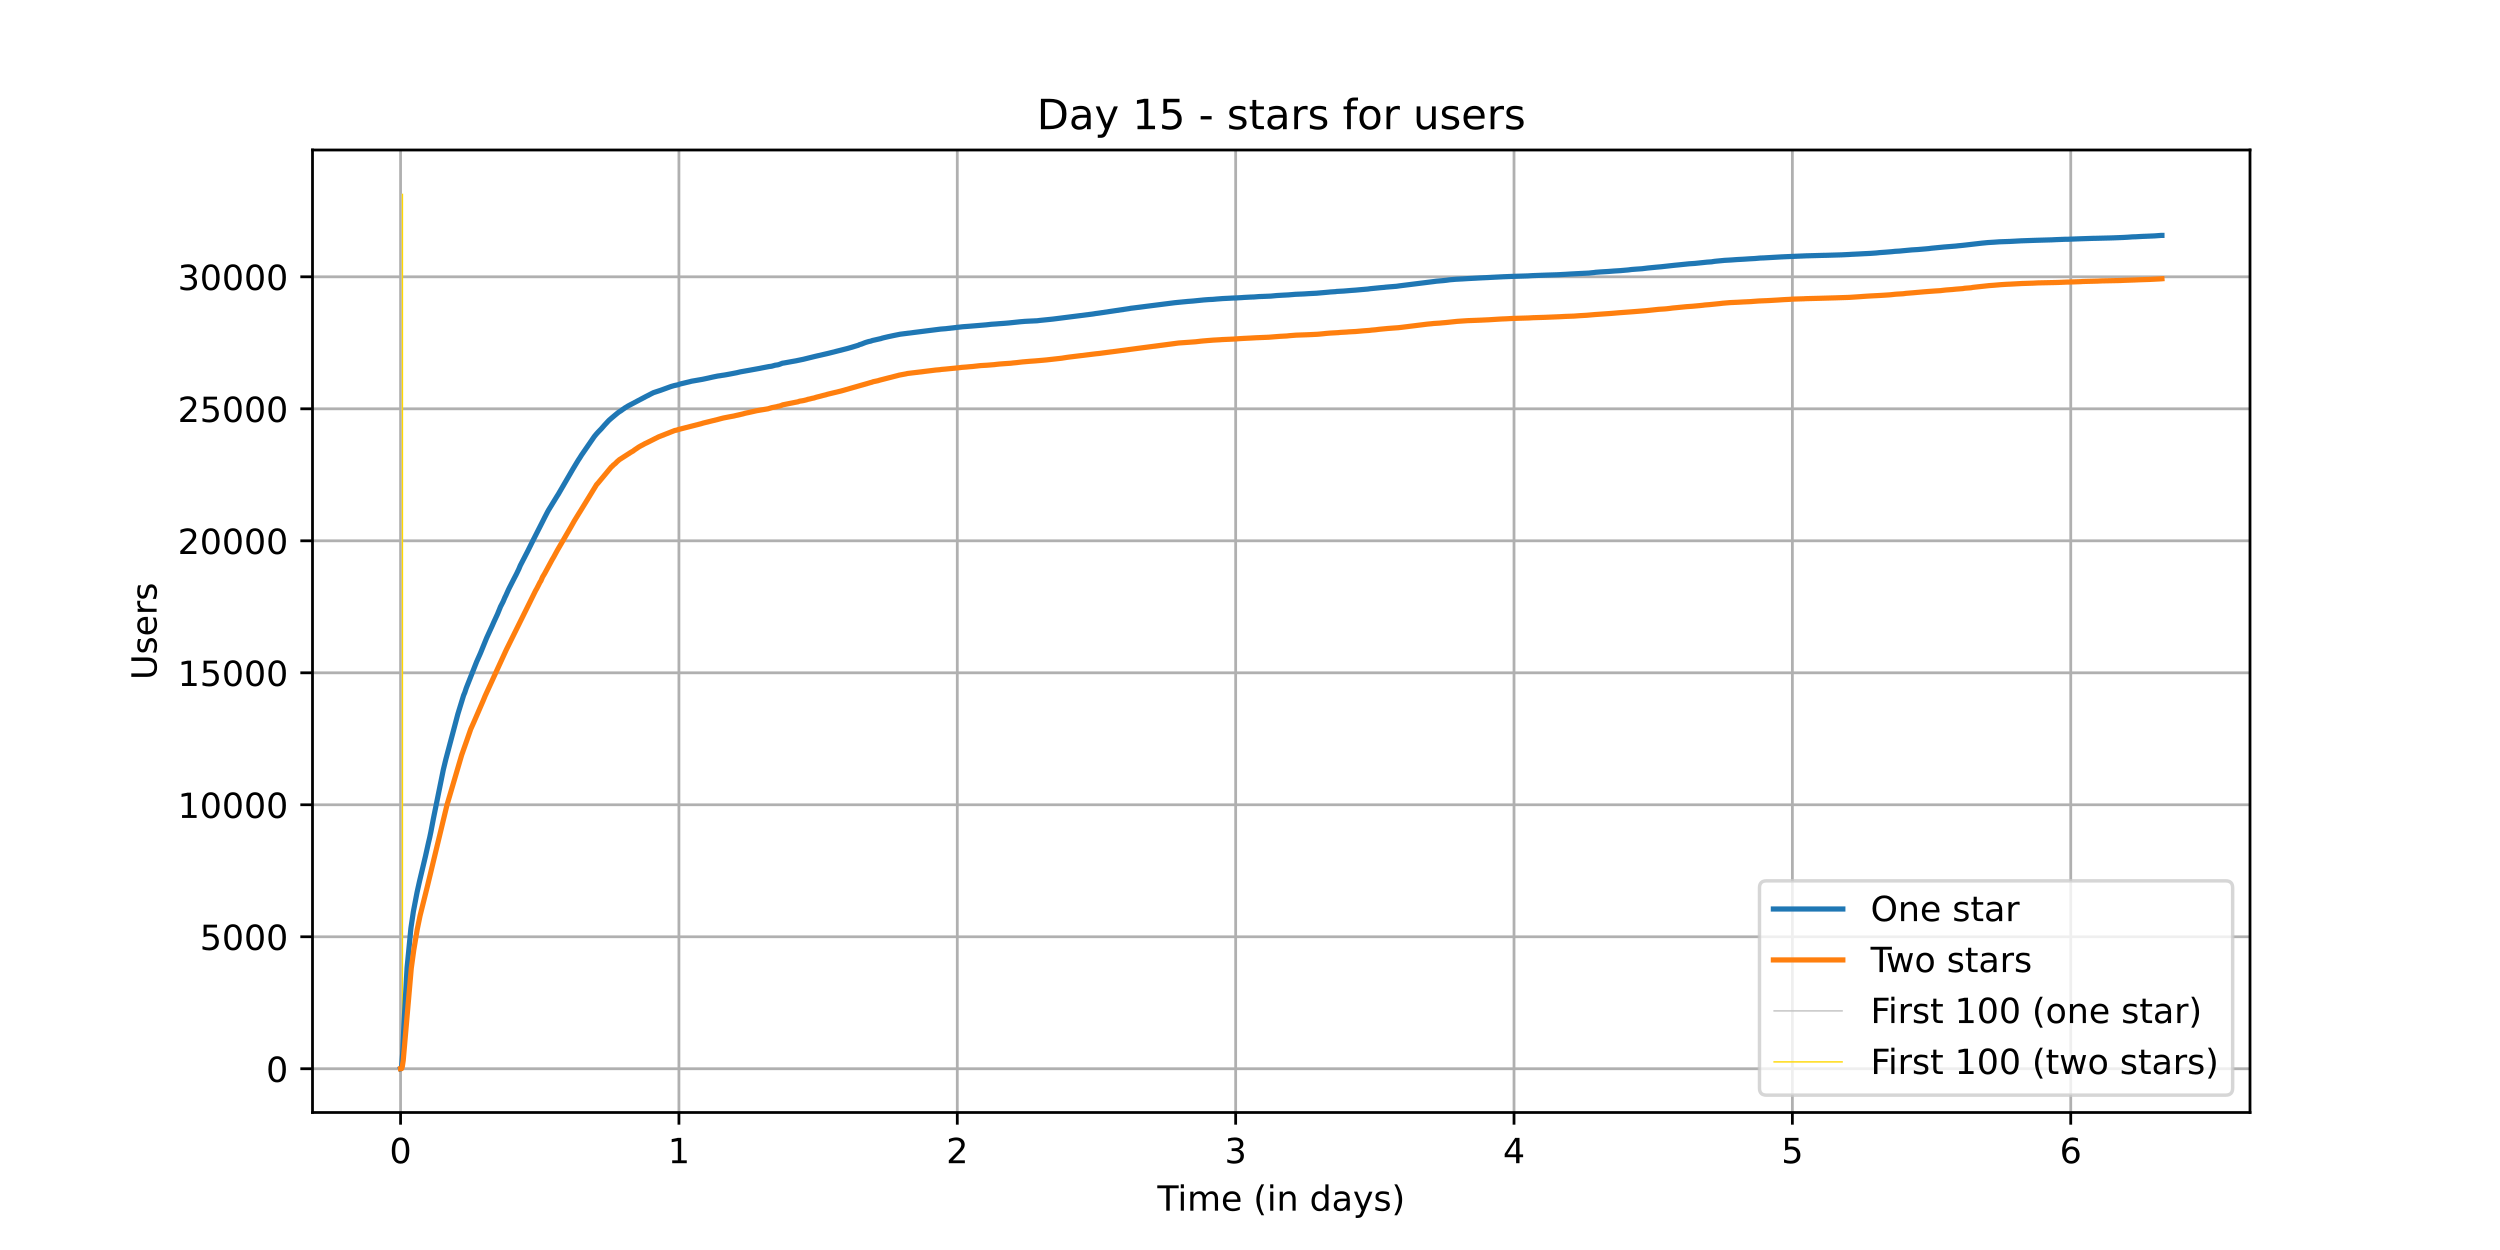 <?xml version="1.0" encoding="utf-8" standalone="no"?>
<!DOCTYPE svg PUBLIC "-//W3C//DTD SVG 1.1//EN"
  "http://www.w3.org/Graphics/SVG/1.1/DTD/svg11.dtd">
<!-- Created with matplotlib (https://matplotlib.org/) -->
<svg height="360pt" version="1.1" viewBox="0 0 720 360" width="720pt" xmlns="http://www.w3.org/2000/svg" xmlns:xlink="http://www.w3.org/1999/xlink">
 <defs>
  <style type="text/css">*{stroke-linecap:butt;stroke-linejoin:round;}</style>
 </defs>
 <g id="figure_1">
  <g id="patch_1">
   <path d="M 0 360 
L 720 360 
L 720 0 
L 0 0 
z
" style="fill:#ffffff;"/>
  </g>
  <g id="axes_1">
   <g id="patch_2">
    <path d="M 90 320.4 
L 648 320.4 
L 648 43.2 
L 90 43.2 
z
" style="fill:#ffffff;"/>
   </g>
   <g id="matplotlib.axis_1">
    <g id="xtick_1">
     <g id="line2d_1">
      <path clip-path="url(#p2a4e0202ad)" d="M 115.364 320.4 
L 115.364 43.2 
" style="fill:none;stroke:#b0b0b0;stroke-linecap:square;stroke-width:0.8;"/>
     </g>
     <g id="line2d_2">
      <defs>
       <path d="M 0 0 
L 0 3.5 
" id="m956e058126" style="stroke:#000000;stroke-width:0.8;"/>
      </defs>
      <g>
       <use style="stroke:#000000;stroke-width:0.8;" x="115.364" xlink:href="#m956e058126" y="320.4"/>
      </g>
     </g>
     <g id="text_1">
      <!-- 0 -->
      <g transform="translate(112.182 334.998)scale(0.1 -0.1)">
       <defs>
        <path d="M 31.781 66.406 
Q 24.172 66.406 20.328 58.906 
Q 16.5 51.422 16.5 36.375 
Q 16.5 21.391 20.328 13.891 
Q 24.172 6.391 31.781 6.391 
Q 39.453 6.391 43.281 13.891 
Q 47.125 21.391 47.125 36.375 
Q 47.125 51.422 43.281 58.906 
Q 39.453 66.406 31.781 66.406 
z
M 31.781 74.219 
Q 44.047 74.219 50.516 64.516 
Q 56.984 54.828 56.984 36.375 
Q 56.984 17.969 50.516 8.266 
Q 44.047 -1.422 31.781 -1.422 
Q 19.531 -1.422 13.062 8.266 
Q 6.594 17.969 6.594 36.375 
Q 6.594 54.828 13.062 64.516 
Q 19.531 74.219 31.781 74.219 
z
" id="DejaVuSans-48"/>
       </defs>
       <use xlink:href="#DejaVuSans-48"/>
      </g>
     </g>
    </g>
    <g id="xtick_2">
     <g id="line2d_3">
      <path clip-path="url(#p2a4e0202ad)" d="M 195.532 320.4 
L 195.532 43.2 
" style="fill:none;stroke:#b0b0b0;stroke-linecap:square;stroke-width:0.8;"/>
     </g>
     <g id="line2d_4">
      <g>
       <use style="stroke:#000000;stroke-width:0.8;" x="195.532" xlink:href="#m956e058126" y="320.4"/>
      </g>
     </g>
     <g id="text_2">
      <!-- 1 -->
      <g transform="translate(192.351 334.998)scale(0.1 -0.1)">
       <defs>
        <path d="M 12.406 8.297 
L 28.516 8.297 
L 28.516 63.922 
L 10.984 60.406 
L 10.984 69.391 
L 28.422 72.906 
L 38.281 72.906 
L 38.281 8.297 
L 54.391 8.297 
L 54.391 0 
L 12.406 0 
z
" id="DejaVuSans-49"/>
       </defs>
       <use xlink:href="#DejaVuSans-49"/>
      </g>
     </g>
    </g>
    <g id="xtick_3">
     <g id="line2d_5">
      <path clip-path="url(#p2a4e0202ad)" d="M 275.7 320.4 
L 275.7 43.2 
" style="fill:none;stroke:#b0b0b0;stroke-linecap:square;stroke-width:0.8;"/>
     </g>
     <g id="line2d_6">
      <g>
       <use style="stroke:#000000;stroke-width:0.8;" x="275.7" xlink:href="#m956e058126" y="320.4"/>
      </g>
     </g>
     <g id="text_3">
      <!-- 2 -->
      <g transform="translate(272.519 334.998)scale(0.1 -0.1)">
       <defs>
        <path d="M 19.188 8.297 
L 53.609 8.297 
L 53.609 0 
L 7.328 0 
L 7.328 8.297 
Q 12.938 14.109 22.625 23.891 
Q 32.328 33.688 34.812 36.531 
Q 39.547 41.844 41.422 45.531 
Q 43.312 49.219 43.312 52.781 
Q 43.312 58.594 39.234 62.25 
Q 35.156 65.922 28.609 65.922 
Q 23.969 65.922 18.812 64.312 
Q 13.672 62.703 7.812 59.422 
L 7.812 69.391 
Q 13.766 71.781 18.938 73 
Q 24.125 74.219 28.422 74.219 
Q 39.75 74.219 46.484 68.547 
Q 53.219 62.891 53.219 53.422 
Q 53.219 48.922 51.531 44.891 
Q 49.859 40.875 45.406 35.406 
Q 44.188 33.984 37.641 27.219 
Q 31.109 20.453 19.188 8.297 
z
" id="DejaVuSans-50"/>
       </defs>
       <use xlink:href="#DejaVuSans-50"/>
      </g>
     </g>
    </g>
    <g id="xtick_4">
     <g id="line2d_7">
      <path clip-path="url(#p2a4e0202ad)" d="M 355.869 320.4 
L 355.869 43.2 
" style="fill:none;stroke:#b0b0b0;stroke-linecap:square;stroke-width:0.8;"/>
     </g>
     <g id="line2d_8">
      <g>
       <use style="stroke:#000000;stroke-width:0.8;" x="355.869" xlink:href="#m956e058126" y="320.4"/>
      </g>
     </g>
     <g id="text_4">
      <!-- 3 -->
      <g transform="translate(352.687 334.998)scale(0.1 -0.1)">
       <defs>
        <path d="M 40.578 39.312 
Q 47.656 37.797 51.625 33 
Q 55.609 28.219 55.609 21.188 
Q 55.609 10.406 48.188 4.484 
Q 40.766 -1.422 27.094 -1.422 
Q 22.516 -1.422 17.656 -0.516 
Q 12.797 0.391 7.625 2.203 
L 7.625 11.719 
Q 11.719 9.328 16.594 8.109 
Q 21.484 6.891 26.812 6.891 
Q 36.078 6.891 40.938 10.547 
Q 45.797 14.203 45.797 21.188 
Q 45.797 27.641 41.281 31.266 
Q 36.766 34.906 28.719 34.906 
L 20.219 34.906 
L 20.219 43.016 
L 29.109 43.016 
Q 36.375 43.016 40.234 45.922 
Q 44.094 48.828 44.094 54.297 
Q 44.094 59.906 40.109 62.906 
Q 36.141 65.922 28.719 65.922 
Q 24.656 65.922 20.016 65.031 
Q 15.375 64.156 9.812 62.312 
L 9.812 71.094 
Q 15.438 72.656 20.344 73.438 
Q 25.25 74.219 29.594 74.219 
Q 40.828 74.219 47.359 69.109 
Q 53.906 64.016 53.906 55.328 
Q 53.906 49.266 50.438 45.094 
Q 46.969 40.922 40.578 39.312 
z
" id="DejaVuSans-51"/>
       </defs>
       <use xlink:href="#DejaVuSans-51"/>
      </g>
     </g>
    </g>
    <g id="xtick_5">
     <g id="line2d_9">
      <path clip-path="url(#p2a4e0202ad)" d="M 436.037 320.4 
L 436.037 43.2 
" style="fill:none;stroke:#b0b0b0;stroke-linecap:square;stroke-width:0.8;"/>
     </g>
     <g id="line2d_10">
      <g>
       <use style="stroke:#000000;stroke-width:0.8;" x="436.037" xlink:href="#m956e058126" y="320.4"/>
      </g>
     </g>
     <g id="text_5">
      <!-- 4 -->
      <g transform="translate(432.856 334.998)scale(0.1 -0.1)">
       <defs>
        <path d="M 37.797 64.312 
L 12.891 25.391 
L 37.797 25.391 
z
M 35.203 72.906 
L 47.609 72.906 
L 47.609 25.391 
L 58.016 25.391 
L 58.016 17.188 
L 47.609 17.188 
L 47.609 0 
L 37.797 0 
L 37.797 17.188 
L 4.891 17.188 
L 4.891 26.703 
z
" id="DejaVuSans-52"/>
       </defs>
       <use xlink:href="#DejaVuSans-52"/>
      </g>
     </g>
    </g>
    <g id="xtick_6">
     <g id="line2d_11">
      <path clip-path="url(#p2a4e0202ad)" d="M 516.205 320.4 
L 516.205 43.2 
" style="fill:none;stroke:#b0b0b0;stroke-linecap:square;stroke-width:0.8;"/>
     </g>
     <g id="line2d_12">
      <g>
       <use style="stroke:#000000;stroke-width:0.8;" x="516.205" xlink:href="#m956e058126" y="320.4"/>
      </g>
     </g>
     <g id="text_6">
      <!-- 5 -->
      <g transform="translate(513.024 334.998)scale(0.1 -0.1)">
       <defs>
        <path d="M 10.797 72.906 
L 49.516 72.906 
L 49.516 64.594 
L 19.828 64.594 
L 19.828 46.734 
Q 21.969 47.469 24.109 47.828 
Q 26.266 48.188 28.422 48.188 
Q 40.625 48.188 47.75 41.5 
Q 54.891 34.812 54.891 23.391 
Q 54.891 11.625 47.562 5.094 
Q 40.234 -1.422 26.906 -1.422 
Q 22.312 -1.422 17.547 -0.641 
Q 12.797 0.141 7.719 1.703 
L 7.719 11.625 
Q 12.109 9.234 16.797 8.062 
Q 21.484 6.891 26.703 6.891 
Q 35.156 6.891 40.078 11.328 
Q 45.016 15.766 45.016 23.391 
Q 45.016 31 40.078 35.438 
Q 35.156 39.891 26.703 39.891 
Q 22.75 39.891 18.812 39.016 
Q 14.891 38.141 10.797 36.281 
z
" id="DejaVuSans-53"/>
       </defs>
       <use xlink:href="#DejaVuSans-53"/>
      </g>
     </g>
    </g>
    <g id="xtick_7">
     <g id="line2d_13">
      <path clip-path="url(#p2a4e0202ad)" d="M 596.374 320.4 
L 596.374 43.2 
" style="fill:none;stroke:#b0b0b0;stroke-linecap:square;stroke-width:0.8;"/>
     </g>
     <g id="line2d_14">
      <g>
       <use style="stroke:#000000;stroke-width:0.8;" x="596.374" xlink:href="#m956e058126" y="320.4"/>
      </g>
     </g>
     <g id="text_7">
      <!-- 6 -->
      <g transform="translate(593.193 334.998)scale(0.1 -0.1)">
       <defs>
        <path d="M 33.016 40.375 
Q 26.375 40.375 22.484 35.828 
Q 18.609 31.297 18.609 23.391 
Q 18.609 15.531 22.484 10.953 
Q 26.375 6.391 33.016 6.391 
Q 39.656 6.391 43.531 10.953 
Q 47.406 15.531 47.406 23.391 
Q 47.406 31.297 43.531 35.828 
Q 39.656 40.375 33.016 40.375 
z
M 52.594 71.297 
L 52.594 62.312 
Q 48.875 64.062 45.094 64.984 
Q 41.312 65.922 37.594 65.922 
Q 27.828 65.922 22.672 59.328 
Q 17.531 52.734 16.797 39.406 
Q 19.672 43.656 24.016 45.922 
Q 28.375 48.188 33.594 48.188 
Q 44.578 48.188 50.953 41.516 
Q 57.328 34.859 57.328 23.391 
Q 57.328 12.156 50.688 5.359 
Q 44.047 -1.422 33.016 -1.422 
Q 20.359 -1.422 13.672 8.266 
Q 6.984 17.969 6.984 36.375 
Q 6.984 53.656 15.188 63.938 
Q 23.391 74.219 37.203 74.219 
Q 40.922 74.219 44.703 73.484 
Q 48.484 72.75 52.594 71.297 
z
" id="DejaVuSans-54"/>
       </defs>
       <use xlink:href="#DejaVuSans-54"/>
      </g>
     </g>
    </g>
    <g id="text_8">
     <!-- Time (in days) -->
     <g transform="translate(333.327 348.677)scale(0.1 -0.1)">
      <defs>
       <path d="M -0.297 72.906 
L 61.375 72.906 
L 61.375 64.594 
L 35.5 64.594 
L 35.5 0 
L 25.594 0 
L 25.594 64.594 
L -0.297 64.594 
z
" id="DejaVuSans-84"/>
       <path d="M 9.422 54.688 
L 18.406 54.688 
L 18.406 0 
L 9.422 0 
z
M 9.422 75.984 
L 18.406 75.984 
L 18.406 64.594 
L 9.422 64.594 
z
" id="DejaVuSans-105"/>
       <path d="M 52 44.188 
Q 55.375 50.25 60.062 53.125 
Q 64.75 56 71.094 56 
Q 79.641 56 84.281 50.016 
Q 88.922 44.047 88.922 33.016 
L 88.922 0 
L 79.891 0 
L 79.891 32.719 
Q 79.891 40.578 77.094 44.375 
Q 74.312 48.188 68.609 48.188 
Q 61.625 48.188 57.562 43.547 
Q 53.516 38.922 53.516 30.906 
L 53.516 0 
L 44.484 0 
L 44.484 32.719 
Q 44.484 40.625 41.703 44.406 
Q 38.922 48.188 33.109 48.188 
Q 26.219 48.188 22.156 43.531 
Q 18.109 38.875 18.109 30.906 
L 18.109 0 
L 9.078 0 
L 9.078 54.688 
L 18.109 54.688 
L 18.109 46.188 
Q 21.188 51.219 25.484 53.609 
Q 29.781 56 35.688 56 
Q 41.656 56 45.828 52.969 
Q 50 49.953 52 44.188 
z
" id="DejaVuSans-109"/>
       <path d="M 56.203 29.594 
L 56.203 25.203 
L 14.891 25.203 
Q 15.484 15.922 20.484 11.062 
Q 25.484 6.203 34.422 6.203 
Q 39.594 6.203 44.453 7.469 
Q 49.312 8.734 54.109 11.281 
L 54.109 2.781 
Q 49.266 0.734 44.188 -0.344 
Q 39.109 -1.422 33.891 -1.422 
Q 20.797 -1.422 13.156 6.188 
Q 5.516 13.812 5.516 26.812 
Q 5.516 40.234 12.766 48.109 
Q 20.016 56 32.328 56 
Q 43.359 56 49.781 48.891 
Q 56.203 41.797 56.203 29.594 
z
M 47.219 32.234 
Q 47.125 39.594 43.094 43.984 
Q 39.062 48.391 32.422 48.391 
Q 24.906 48.391 20.391 44.141 
Q 15.875 39.891 15.188 32.172 
z
" id="DejaVuSans-101"/>
       <path id="DejaVuSans-32"/>
       <path d="M 31 75.875 
Q 24.469 64.656 21.281 53.656 
Q 18.109 42.672 18.109 31.391 
Q 18.109 20.125 21.312 9.062 
Q 24.516 -2 31 -13.188 
L 23.188 -13.188 
Q 15.875 -1.703 12.234 9.375 
Q 8.594 20.453 8.594 31.391 
Q 8.594 42.281 12.203 53.312 
Q 15.828 64.359 23.188 75.875 
z
" id="DejaVuSans-40"/>
       <path d="M 54.891 33.016 
L 54.891 0 
L 45.906 0 
L 45.906 32.719 
Q 45.906 40.484 42.875 44.328 
Q 39.844 48.188 33.797 48.188 
Q 26.516 48.188 22.312 43.547 
Q 18.109 38.922 18.109 30.906 
L 18.109 0 
L 9.078 0 
L 9.078 54.688 
L 18.109 54.688 
L 18.109 46.188 
Q 21.344 51.125 25.703 53.562 
Q 30.078 56 35.797 56 
Q 45.219 56 50.047 50.172 
Q 54.891 44.344 54.891 33.016 
z
" id="DejaVuSans-110"/>
       <path d="M 45.406 46.391 
L 45.406 75.984 
L 54.391 75.984 
L 54.391 0 
L 45.406 0 
L 45.406 8.203 
Q 42.578 3.328 38.25 0.953 
Q 33.938 -1.422 27.875 -1.422 
Q 17.969 -1.422 11.734 6.484 
Q 5.516 14.406 5.516 27.297 
Q 5.516 40.188 11.734 48.094 
Q 17.969 56 27.875 56 
Q 33.938 56 38.25 53.625 
Q 42.578 51.266 45.406 46.391 
z
M 14.797 27.297 
Q 14.797 17.391 18.875 11.75 
Q 22.953 6.109 30.078 6.109 
Q 37.203 6.109 41.297 11.75 
Q 45.406 17.391 45.406 27.297 
Q 45.406 37.203 41.297 42.844 
Q 37.203 48.484 30.078 48.484 
Q 22.953 48.484 18.875 42.844 
Q 14.797 37.203 14.797 27.297 
z
" id="DejaVuSans-100"/>
       <path d="M 34.281 27.484 
Q 23.391 27.484 19.188 25 
Q 14.984 22.516 14.984 16.5 
Q 14.984 11.719 18.141 8.906 
Q 21.297 6.109 26.703 6.109 
Q 34.188 6.109 38.703 11.406 
Q 43.219 16.703 43.219 25.484 
L 43.219 27.484 
z
M 52.203 31.203 
L 52.203 0 
L 43.219 0 
L 43.219 8.297 
Q 40.141 3.328 35.547 0.953 
Q 30.953 -1.422 24.312 -1.422 
Q 15.922 -1.422 10.953 3.297 
Q 6 8.016 6 15.922 
Q 6 25.141 12.172 29.828 
Q 18.359 34.516 30.609 34.516 
L 43.219 34.516 
L 43.219 35.406 
Q 43.219 41.609 39.141 45 
Q 35.062 48.391 27.688 48.391 
Q 23 48.391 18.547 47.266 
Q 14.109 46.141 10.016 43.891 
L 10.016 52.203 
Q 14.938 54.109 19.578 55.047 
Q 24.219 56 28.609 56 
Q 40.484 56 46.344 49.844 
Q 52.203 43.703 52.203 31.203 
z
" id="DejaVuSans-97"/>
       <path d="M 32.172 -5.078 
Q 28.375 -14.844 24.75 -17.812 
Q 21.141 -20.797 15.094 -20.797 
L 7.906 -20.797 
L 7.906 -13.281 
L 13.188 -13.281 
Q 16.891 -13.281 18.938 -11.516 
Q 21 -9.766 23.484 -3.219 
L 25.094 0.875 
L 2.984 54.688 
L 12.5 54.688 
L 29.594 11.922 
L 46.688 54.688 
L 56.203 54.688 
z
" id="DejaVuSans-121"/>
       <path d="M 44.281 53.078 
L 44.281 44.578 
Q 40.484 46.531 36.375 47.5 
Q 32.281 48.484 27.875 48.484 
Q 21.188 48.484 17.844 46.438 
Q 14.5 44.391 14.5 40.281 
Q 14.5 37.156 16.891 35.375 
Q 19.281 33.594 26.516 31.984 
L 29.594 31.297 
Q 39.156 29.25 43.188 25.516 
Q 47.219 21.781 47.219 15.094 
Q 47.219 7.469 41.188 3.016 
Q 35.156 -1.422 24.609 -1.422 
Q 20.219 -1.422 15.453 -0.562 
Q 10.688 0.297 5.422 2 
L 5.422 11.281 
Q 10.406 8.688 15.234 7.391 
Q 20.062 6.109 24.812 6.109 
Q 31.156 6.109 34.562 8.281 
Q 37.984 10.453 37.984 14.406 
Q 37.984 18.062 35.516 20.016 
Q 33.062 21.969 24.703 23.781 
L 21.578 24.516 
Q 13.234 26.266 9.516 29.906 
Q 5.812 33.547 5.812 39.891 
Q 5.812 47.609 11.281 51.797 
Q 16.75 56 26.812 56 
Q 31.781 56 36.172 55.266 
Q 40.578 54.547 44.281 53.078 
z
" id="DejaVuSans-115"/>
       <path d="M 8.016 75.875 
L 15.828 75.875 
Q 23.141 64.359 26.781 53.312 
Q 30.422 42.281 30.422 31.391 
Q 30.422 20.453 26.781 9.375 
Q 23.141 -1.703 15.828 -13.188 
L 8.016 -13.188 
Q 14.5 -2 17.703 9.062 
Q 20.906 20.125 20.906 31.391 
Q 20.906 42.672 17.703 53.656 
Q 14.5 64.656 8.016 75.875 
z
" id="DejaVuSans-41"/>
      </defs>
      <use xlink:href="#DejaVuSans-84"/>
      <use x="57.959" xlink:href="#DejaVuSans-105"/>
      <use x="85.742" xlink:href="#DejaVuSans-109"/>
      <use x="183.154" xlink:href="#DejaVuSans-101"/>
      <use x="244.678" xlink:href="#DejaVuSans-32"/>
      <use x="276.465" xlink:href="#DejaVuSans-40"/>
      <use x="315.479" xlink:href="#DejaVuSans-105"/>
      <use x="343.262" xlink:href="#DejaVuSans-110"/>
      <use x="406.641" xlink:href="#DejaVuSans-32"/>
      <use x="438.428" xlink:href="#DejaVuSans-100"/>
      <use x="501.904" xlink:href="#DejaVuSans-97"/>
      <use x="563.184" xlink:href="#DejaVuSans-121"/>
      <use x="622.363" xlink:href="#DejaVuSans-115"/>
      <use x="674.463" xlink:href="#DejaVuSans-41"/>
     </g>
    </g>
   </g>
   <g id="matplotlib.axis_2">
    <g id="ytick_1">
     <g id="line2d_15">
      <path clip-path="url(#p2a4e0202ad)" d="M 90 307.8 
L 648 307.8 
" style="fill:none;stroke:#b0b0b0;stroke-linecap:square;stroke-width:0.8;"/>
     </g>
     <g id="line2d_16">
      <defs>
       <path d="M 0 0 
L -3.5 0 
" id="m1619b4ce8c" style="stroke:#000000;stroke-width:0.8;"/>
      </defs>
      <g>
       <use style="stroke:#000000;stroke-width:0.8;" x="90" xlink:href="#m1619b4ce8c" y="307.8"/>
      </g>
     </g>
     <g id="text_9">
      <!-- 0 -->
      <g transform="translate(76.638 311.599)scale(0.1 -0.1)">
       <use xlink:href="#DejaVuSans-48"/>
      </g>
     </g>
    </g>
    <g id="ytick_2">
     <g id="line2d_17">
      <path clip-path="url(#p2a4e0202ad)" d="M 90 269.787 
L 648 269.787 
" style="fill:none;stroke:#b0b0b0;stroke-linecap:square;stroke-width:0.8;"/>
     </g>
     <g id="line2d_18">
      <g>
       <use style="stroke:#000000;stroke-width:0.8;" x="90" xlink:href="#m1619b4ce8c" y="269.787"/>
      </g>
     </g>
     <g id="text_10">
      <!-- 5000 -->
      <g transform="translate(57.55 273.586)scale(0.1 -0.1)">
       <use xlink:href="#DejaVuSans-53"/>
       <use x="63.623" xlink:href="#DejaVuSans-48"/>
       <use x="127.246" xlink:href="#DejaVuSans-48"/>
       <use x="190.869" xlink:href="#DejaVuSans-48"/>
      </g>
     </g>
    </g>
    <g id="ytick_3">
     <g id="line2d_19">
      <path clip-path="url(#p2a4e0202ad)" d="M 90 231.774 
L 648 231.774 
" style="fill:none;stroke:#b0b0b0;stroke-linecap:square;stroke-width:0.8;"/>
     </g>
     <g id="line2d_20">
      <g>
       <use style="stroke:#000000;stroke-width:0.8;" x="90" xlink:href="#m1619b4ce8c" y="231.774"/>
      </g>
     </g>
     <g id="text_11">
      <!-- 10000 -->
      <g transform="translate(51.188 235.573)scale(0.1 -0.1)">
       <use xlink:href="#DejaVuSans-49"/>
       <use x="63.623" xlink:href="#DejaVuSans-48"/>
       <use x="127.246" xlink:href="#DejaVuSans-48"/>
       <use x="190.869" xlink:href="#DejaVuSans-48"/>
       <use x="254.492" xlink:href="#DejaVuSans-48"/>
      </g>
     </g>
    </g>
    <g id="ytick_4">
     <g id="line2d_21">
      <path clip-path="url(#p2a4e0202ad)" d="M 90 193.76 
L 648 193.76 
" style="fill:none;stroke:#b0b0b0;stroke-linecap:square;stroke-width:0.8;"/>
     </g>
     <g id="line2d_22">
      <g>
       <use style="stroke:#000000;stroke-width:0.8;" x="90" xlink:href="#m1619b4ce8c" y="193.76"/>
      </g>
     </g>
     <g id="text_12">
      <!-- 15000 -->
      <g transform="translate(51.188 197.56)scale(0.1 -0.1)">
       <use xlink:href="#DejaVuSans-49"/>
       <use x="63.623" xlink:href="#DejaVuSans-53"/>
       <use x="127.246" xlink:href="#DejaVuSans-48"/>
       <use x="190.869" xlink:href="#DejaVuSans-48"/>
       <use x="254.492" xlink:href="#DejaVuSans-48"/>
      </g>
     </g>
    </g>
    <g id="ytick_5">
     <g id="line2d_23">
      <path clip-path="url(#p2a4e0202ad)" d="M 90 155.747 
L 648 155.747 
" style="fill:none;stroke:#b0b0b0;stroke-linecap:square;stroke-width:0.8;"/>
     </g>
     <g id="line2d_24">
      <g>
       <use style="stroke:#000000;stroke-width:0.8;" x="90" xlink:href="#m1619b4ce8c" y="155.747"/>
      </g>
     </g>
     <g id="text_13">
      <!-- 20000 -->
      <g transform="translate(51.188 159.547)scale(0.1 -0.1)">
       <use xlink:href="#DejaVuSans-50"/>
       <use x="63.623" xlink:href="#DejaVuSans-48"/>
       <use x="127.246" xlink:href="#DejaVuSans-48"/>
       <use x="190.869" xlink:href="#DejaVuSans-48"/>
       <use x="254.492" xlink:href="#DejaVuSans-48"/>
      </g>
     </g>
    </g>
    <g id="ytick_6">
     <g id="line2d_25">
      <path clip-path="url(#p2a4e0202ad)" d="M 90 117.734 
L 648 117.734 
" style="fill:none;stroke:#b0b0b0;stroke-linecap:square;stroke-width:0.8;"/>
     </g>
     <g id="line2d_26">
      <g>
       <use style="stroke:#000000;stroke-width:0.8;" x="90" xlink:href="#m1619b4ce8c" y="117.734"/>
      </g>
     </g>
     <g id="text_14">
      <!-- 25000 -->
      <g transform="translate(51.188 121.533)scale(0.1 -0.1)">
       <use xlink:href="#DejaVuSans-50"/>
       <use x="63.623" xlink:href="#DejaVuSans-53"/>
       <use x="127.246" xlink:href="#DejaVuSans-48"/>
       <use x="190.869" xlink:href="#DejaVuSans-48"/>
       <use x="254.492" xlink:href="#DejaVuSans-48"/>
      </g>
     </g>
    </g>
    <g id="ytick_7">
     <g id="line2d_27">
      <path clip-path="url(#p2a4e0202ad)" d="M 90 79.721 
L 648 79.721 
" style="fill:none;stroke:#b0b0b0;stroke-linecap:square;stroke-width:0.8;"/>
     </g>
     <g id="line2d_28">
      <g>
       <use style="stroke:#000000;stroke-width:0.8;" x="90" xlink:href="#m1619b4ce8c" y="79.721"/>
      </g>
     </g>
     <g id="text_15">
      <!-- 30000 -->
      <g transform="translate(51.188 83.52)scale(0.1 -0.1)">
       <use xlink:href="#DejaVuSans-51"/>
       <use x="63.623" xlink:href="#DejaVuSans-48"/>
       <use x="127.246" xlink:href="#DejaVuSans-48"/>
       <use x="190.869" xlink:href="#DejaVuSans-48"/>
       <use x="254.492" xlink:href="#DejaVuSans-48"/>
      </g>
     </g>
    </g>
    <g id="text_16">
     <!-- Users -->
     <g transform="translate(45.108 195.801)rotate(-90)scale(0.1 -0.1)">
      <defs>
       <path d="M 8.688 72.906 
L 18.609 72.906 
L 18.609 28.609 
Q 18.609 16.891 22.844 11.734 
Q 27.094 6.594 36.625 6.594 
Q 46.094 6.594 50.344 11.734 
Q 54.594 16.891 54.594 28.609 
L 54.594 72.906 
L 64.5 72.906 
L 64.5 27.391 
Q 64.5 13.141 57.438 5.859 
Q 50.391 -1.422 36.625 -1.422 
Q 22.797 -1.422 15.734 5.859 
Q 8.688 13.141 8.688 27.391 
z
" id="DejaVuSans-85"/>
       <path d="M 41.109 46.297 
Q 39.594 47.172 37.812 47.578 
Q 36.031 48 33.891 48 
Q 26.266 48 22.188 43.047 
Q 18.109 38.094 18.109 28.812 
L 18.109 0 
L 9.078 0 
L 9.078 54.688 
L 18.109 54.688 
L 18.109 46.188 
Q 20.953 51.172 25.484 53.578 
Q 30.031 56 36.531 56 
Q 37.453 56 38.578 55.875 
Q 39.703 55.766 41.062 55.516 
z
" id="DejaVuSans-114"/>
      </defs>
      <use xlink:href="#DejaVuSans-85"/>
      <use x="73.193" xlink:href="#DejaVuSans-115"/>
      <use x="125.293" xlink:href="#DejaVuSans-101"/>
      <use x="186.816" xlink:href="#DejaVuSans-114"/>
      <use x="227.93" xlink:href="#DejaVuSans-115"/>
     </g>
    </g>
   </g>
   <g id="LineCollection_1">
    <path clip-path="url(#p2a4e0202ad)" d="M 115.689 307.8 
L 115.689 55.8 
" style="fill:none;stroke:#c0c0c0;stroke-width:0.4;"/>
   </g>
   <g id="LineCollection_2">
    <path clip-path="url(#p2a4e0202ad)" d="M 115.909 307.8 
L 115.909 55.8 
" style="fill:none;stroke:#ffd700;stroke-width:0.4;"/>
   </g>
   <g id="line2d_29">
    <path clip-path="url(#p2a4e0202ad)" d="M 115.364 307.8 
L 115.522 307.739 
L 115.689 307.025 
L 115.965 303.383 
L 116.351 294.876 
L 117.233 278.788 
L 118.337 267.354 
L 119.055 262.511 
L 120.102 257.052 
L 120.82 253.806 
L 122.532 246.606 
L 123.418 242.63 
L 123.749 241.231 
L 124.081 239.642 
L 124.854 235.598 
L 127.674 221.685 
L 128.391 218.72 
L 131.869 205.621 
L 133.524 200.238 
L 133.854 199.462 
L 134.296 198.124 
L 137.274 190.575 
L 138.38 188.089 
L 140.144 183.74 
L 141.744 180.243 
L 142.241 179.11 
L 143.289 176.837 
L 144.172 174.663 
L 144.337 174.351 
L 144.89 173.279 
L 145.441 171.979 
L 145.662 171.553 
L 146.434 169.827 
L 146.71 169.265 
L 148.089 166.558 
L 148.751 165.289 
L 149.414 163.905 
L 149.855 162.848 
L 151.896 158.895 
L 152.227 158.233 
L 153.551 155.557 
L 156.42 149.908 
L 156.806 149.133 
L 157.744 147.324 
L 157.965 146.928 
L 159.786 143.948 
L 160.613 142.602 
L 160.724 142.45 
L 164.973 135.129 
L 166.022 133.38 
L 166.574 132.476 
L 167.016 131.807 
L 167.457 131.092 
L 171.045 125.884 
L 171.266 125.588 
L 171.818 124.926 
L 172.315 124.379 
L 173.143 123.527 
L 174.026 122.516 
L 175.074 121.376 
L 175.405 121.034 
L 176.068 120.456 
L 176.454 120.129 
L 176.785 119.855 
L 176.951 119.711 
L 177.945 118.89 
L 178.276 118.646 
L 178.883 118.266 
L 179.104 118.099 
L 179.325 117.932 
L 179.766 117.635 
L 179.986 117.468 
L 180.372 117.248 
L 180.87 116.928 
L 181.311 116.693 
L 186.003 114.206 
L 186.499 113.956 
L 187.603 113.385 
L 188.21 113.081 
L 190.306 112.389 
L 192.845 111.462 
L 193.341 111.287 
L 194.224 111.036 
L 195.327 110.801 
L 195.769 110.618 
L 198.747 109.903 
L 199.134 109.797 
L 202.279 109.25 
L 203.989 108.885 
L 205.148 108.619 
L 206.692 108.299 
L 207.464 108.193 
L 207.796 108.132 
L 208.623 108.01 
L 209.23 107.904 
L 210.388 107.691 
L 212.154 107.349 
L 212.54 107.258 
L 213.202 107.098 
L 215.851 106.627 
L 216.347 106.535 
L 218.774 106.094 
L 219.326 105.98 
L 221.422 105.577 
L 222.195 105.479 
L 222.858 105.296 
L 223.245 105.182 
L 223.962 105.083 
L 224.348 104.984 
L 225.344 104.604 
L 225.73 104.551 
L 228.267 104.087 
L 229.26 103.913 
L 229.757 103.806 
L 231.302 103.487 
L 234.612 102.673 
L 235.054 102.567 
L 237.481 102.012 
L 238.531 101.769 
L 244.051 100.37 
L 244.769 100.164 
L 247.198 99.435 
L 247.529 99.26 
L 248.137 99.085 
L 248.854 98.796 
L 249.296 98.629 
L 250.179 98.363 
L 250.73 98.256 
L 251.282 98.058 
L 251.724 97.96 
L 253.766 97.496 
L 253.987 97.405 
L 254.649 97.237 
L 255.753 96.979 
L 257.574 96.591 
L 259.23 96.257 
L 259.947 96.165 
L 270.929 94.774 
L 272.308 94.668 
L 277.273 94.098 
L 278.764 93.991 
L 280.639 93.839 
L 281.908 93.733 
L 284.008 93.558 
L 284.892 93.459 
L 285.499 93.39 
L 286.989 93.292 
L 287.598 93.238 
L 289.198 93.124 
L 290.467 93.018 
L 293.888 92.661 
L 295.156 92.554 
L 296.425 92.486 
L 298.688 92.379 
L 299.406 92.288 
L 302.329 91.992 
L 303.322 91.885 
L 314.578 90.456 
L 315.13 90.372 
L 315.461 90.311 
L 316.288 90.205 
L 325.118 88.89 
L 325.67 88.783 
L 326.387 88.7 
L 338.257 87.187 
L 339.305 87.08 
L 342.064 86.814 
L 343.444 86.708 
L 343.775 86.677 
L 346.699 86.381 
L 348.133 86.274 
L 349.291 86.221 
L 350.45 86.115 
L 352.16 85.986 
L 354.312 85.879 
L 354.863 85.841 
L 355.857 85.811 
L 357.621 85.712 
L 358.174 85.666 
L 360.159 85.56 
L 361.208 85.522 
L 362.532 85.415 
L 363.58 85.377 
L 366.008 85.278 
L 366.559 85.225 
L 367.663 85.119 
L 369.042 85.035 
L 371.083 84.929 
L 373.069 84.761 
L 375.552 84.655 
L 377.041 84.556 
L 379.139 84.45 
L 381.457 84.245 
L 382.56 84.146 
L 383.167 84.085 
L 384.601 83.994 
L 384.987 83.933 
L 386.973 83.826 
L 389.07 83.651 
L 390.449 83.553 
L 390.78 83.522 
L 391.939 83.416 
L 393.925 83.249 
L 394.642 83.142 
L 397.621 82.846 
L 398.725 82.754 
L 399.111 82.701 
L 400.381 82.595 
L 402.203 82.45 
L 402.866 82.351 
L 403.252 82.298 
L 412.912 81.089 
L 413.685 80.983 
L 415.727 80.808 
L 416.611 80.709 
L 417.494 80.58 
L 418.653 80.481 
L 419.26 80.428 
L 421.302 80.322 
L 422.737 80.23 
L 424.779 80.124 
L 426.103 80.048 
L 428.365 79.941 
L 429.635 79.873 
L 431.731 79.767 
L 432.944 79.706 
L 435.594 79.599 
L 436.586 79.569 
L 440.008 79.462 
L 441.388 79.379 
L 444.256 79.272 
L 445.305 79.234 
L 448.395 79.136 
L 448.891 79.113 
L 450.878 79.006 
L 452.311 78.915 
L 454.352 78.809 
L 455.566 78.748 
L 457.608 78.649 
L 458.271 78.573 
L 459.153 78.482 
L 459.539 78.421 
L 460.974 78.314 
L 461.471 78.284 
L 463.236 78.178 
L 464.946 78.048 
L 466.656 77.942 
L 468.974 77.737 
L 469.635 77.645 
L 469.967 77.607 
L 471.345 77.501 
L 472.891 77.395 
L 473.774 77.288 
L 474.547 77.189 
L 477.141 76.938 
L 478.355 76.832 
L 482.272 76.399 
L 483.375 76.292 
L 486.465 75.973 
L 488.12 75.866 
L 491.651 75.494 
L 492.975 75.403 
L 493.196 75.357 
L 493.913 75.251 
L 496.672 74.984 
L 498.548 74.878 
L 500.202 74.756 
L 502.189 74.65 
L 503.789 74.544 
L 505.444 74.452 
L 505.775 74.422 
L 506.934 74.315 
L 507.983 74.277 
L 509.858 74.171 
L 511.182 74.095 
L 513.002 73.989 
L 514.161 73.935 
L 516.644 73.829 
L 517.748 73.783 
L 520.231 73.677 
L 521.168 73.654 
L 524.975 73.548 
L 525.857 73.532 
L 529.389 73.426 
L 530.382 73.396 
L 532.589 73.289 
L 533.14 73.251 
L 535.347 73.145 
L 536.616 73.076 
L 538.769 72.97 
L 540.368 72.856 
L 541.361 72.749 
L 543.016 72.635 
L 544.23 72.536 
L 544.782 72.491 
L 545.775 72.384 
L 547.099 72.308 
L 548.148 72.202 
L 550.575 71.974 
L 552.341 71.867 
L 554.382 71.693 
L 555.485 71.594 
L 556.202 71.495 
L 557.306 71.388 
L 559.955 71.13 
L 561.334 71.024 
L 563.21 70.871 
L 564.093 70.773 
L 564.645 70.727 
L 565.638 70.621 
L 570.77 70.028 
L 571.873 69.921 
L 572.48 69.86 
L 574.246 69.754 
L 575.846 69.64 
L 578.881 69.533 
L 580.149 69.465 
L 582.08 69.359 
L 583.128 69.321 
L 586.163 69.214 
L 587.156 69.184 
L 590.852 69.077 
L 592.066 69.016 
L 594.824 68.91 
L 595.652 68.902 
L 598.356 68.796 
L 599.404 68.758 
L 602.659 68.651 
L 603.543 68.636 
L 607.735 68.53 
L 608.728 68.499 
L 611.431 68.393 
L 612.7 68.325 
L 614.139 68.218 
L 615.132 68.188 
L 617.063 68.081 
L 618.112 68.043 
L 620.539 67.937 
L 622.36 67.8 
L 622.636 67.8 
L 622.636 67.8 
" style="fill:none;stroke:#1f77b4;stroke-linecap:square;stroke-width:1.5;"/>
   </g>
   <g id="line2d_30">
    <path clip-path="url(#p2a4e0202ad)" d="M 115.364 307.8 
L 115.634 307.777 
L 115.854 307.207 
L 116.13 305.413 
L 118.447 278.864 
L 119.164 273.634 
L 120.158 267.696 
L 120.986 263.682 
L 122.033 259.493 
L 123.086 255.258 
L 128.722 231.865 
L 132.972 217.42 
L 134.406 213.345 
L 135.564 210.015 
L 136.448 208.031 
L 139.152 201.796 
L 139.704 200.451 
L 145.827 187.108 
L 154.268 170.063 
L 154.6 169.493 
L 155.538 167.645 
L 155.759 167.341 
L 156.255 166.178 
L 156.862 165.175 
L 159.068 161.084 
L 159.234 160.826 
L 159.51 160.347 
L 159.841 159.731 
L 160.503 158.515 
L 164.256 152.045 
L 164.477 151.665 
L 165.415 149.992 
L 166.74 147.841 
L 167.071 147.316 
L 171.818 139.569 
L 171.983 139.394 
L 172.26 139.082 
L 176.068 134.483 
L 176.344 134.285 
L 176.62 133.951 
L 176.785 133.836 
L 177.062 133.608 
L 177.337 133.365 
L 177.669 133.008 
L 178.386 132.384 
L 181.697 130.256 
L 182.305 129.914 
L 182.746 129.571 
L 183.574 129.016 
L 183.906 128.781 
L 184.623 128.37 
L 185.009 128.18 
L 185.726 127.777 
L 186.334 127.496 
L 186.83 127.245 
L 189.645 125.831 
L 194.334 123.983 
L 194.885 123.877 
L 195.382 123.702 
L 201.947 122.022 
L 202.554 121.832 
L 206.802 120.783 
L 207.63 120.562 
L 208.347 120.38 
L 210.223 120.015 
L 211.382 119.802 
L 211.768 119.703 
L 213.92 119.217 
L 214.581 119.027 
L 215.133 118.905 
L 215.63 118.806 
L 217.947 118.281 
L 221.203 117.734 
L 222.25 117.407 
L 223.741 117.118 
L 224.072 117.012 
L 224.514 116.936 
L 225.012 116.769 
L 225.453 116.586 
L 226.998 116.274 
L 228.764 115.925 
L 229.26 115.826 
L 229.757 115.735 
L 230.309 115.537 
L 230.97 115.438 
L 231.467 115.347 
L 232.294 115.142 
L 232.681 115.005 
L 233.233 114.898 
L 233.895 114.723 
L 234.447 114.617 
L 234.889 114.465 
L 235.219 114.366 
L 236.213 114.123 
L 237.04 113.895 
L 237.924 113.682 
L 238.145 113.598 
L 238.531 113.499 
L 241.842 112.701 
L 242.284 112.595 
L 250.179 110.337 
L 250.62 110.2 
L 251.062 110.093 
L 251.503 109.926 
L 252.828 109.653 
L 253.325 109.493 
L 258.567 108.147 
L 258.954 108.041 
L 260.941 107.668 
L 261.327 107.569 
L 268.391 106.71 
L 269.163 106.611 
L 269.549 106.566 
L 270.654 106.475 
L 271.094 106.399 
L 272.253 106.3 
L 272.86 106.239 
L 275.508 105.98 
L 276.501 105.874 
L 276.942 105.806 
L 278.377 105.699 
L 278.984 105.638 
L 280.198 105.539 
L 280.915 105.456 
L 281.798 105.357 
L 282.405 105.289 
L 284.283 105.182 
L 286.326 105.015 
L 287.21 104.908 
L 287.874 104.84 
L 289.528 104.718 
L 291.129 104.612 
L 291.791 104.528 
L 292.839 104.429 
L 293.556 104.338 
L 294.494 104.232 
L 296.536 104.057 
L 298.026 103.951 
L 300.178 103.768 
L 301.336 103.662 
L 305.751 103.167 
L 306.412 103.061 
L 307.294 102.924 
L 308.012 102.825 
L 315.627 101.89 
L 316.674 101.784 
L 317.502 101.67 
L 339.471 98.781 
L 341.015 98.674 
L 342.781 98.545 
L 344.271 98.439 
L 344.878 98.37 
L 345.76 98.264 
L 346.367 98.203 
L 347.637 98.097 
L 349.457 97.952 
L 351.388 97.846 
L 351.939 97.8 
L 354.366 97.694 
L 355.525 97.64 
L 356.904 97.534 
L 358.228 97.458 
L 360.38 97.351 
L 361.704 97.275 
L 364.298 97.169 
L 365.401 97.123 
L 366.725 97.017 
L 367.056 96.987 
L 368.766 96.857 
L 370.641 96.758 
L 371.359 96.675 
L 373.29 96.523 
L 376.324 96.416 
L 377.373 96.371 
L 379.415 96.272 
L 379.967 96.226 
L 381.07 96.12 
L 381.732 96.044 
L 382.946 95.937 
L 383.442 95.907 
L 385.373 95.801 
L 386.036 95.732 
L 387.856 95.633 
L 388.407 95.58 
L 390.449 95.474 
L 392.767 95.268 
L 394.311 95.162 
L 395.029 95.071 
L 396.187 94.972 
L 396.463 94.934 
L 397.18 94.843 
L 399.718 94.599 
L 401.098 94.493 
L 402.699 94.379 
L 403.638 94.272 
L 411.09 93.345 
L 412.249 93.238 
L 412.912 93.162 
L 414.623 93.056 
L 415.229 92.995 
L 416.446 92.889 
L 419.647 92.554 
L 421.192 92.448 
L 422.681 92.349 
L 425.496 92.242 
L 426.6 92.197 
L 428.862 92.09 
L 430.407 91.992 
L 432.118 91.885 
L 432.614 91.862 
L 433.717 91.817 
L 435.704 91.71 
L 436.697 91.68 
L 440.229 91.573 
L 441.553 91.497 
L 445.029 91.391 
L 445.526 91.368 
L 446.629 91.323 
L 449.222 91.216 
L 450.546 91.14 
L 453.36 91.034 
L 455.125 90.904 
L 457.001 90.798 
L 459.319 90.593 
L 460.863 90.486 
L 462.574 90.365 
L 464.118 90.258 
L 466.326 90.068 
L 467.759 89.962 
L 469.525 89.832 
L 470.905 89.726 
L 472.781 89.574 
L 474.105 89.468 
L 477.748 89.08 
L 479.347 88.981 
L 479.954 88.928 
L 480.892 88.821 
L 481.72 88.707 
L 482.879 88.601 
L 485.692 88.32 
L 487.293 88.213 
L 489.555 88.008 
L 490.548 87.901 
L 490.934 87.841 
L 492.314 87.734 
L 495.293 87.43 
L 496.175 87.324 
L 498.271 87.149 
L 500.644 87.042 
L 501.968 86.966 
L 504.23 86.86 
L 504.782 86.814 
L 506.492 86.685 
L 509.03 86.579 
L 510.3 86.51 
L 512.065 86.404 
L 513.555 86.305 
L 515.651 86.198 
L 516.037 86.153 
L 519.568 86.046 
L 519.899 86.016 
L 524.092 85.909 
L 525.085 85.879 
L 528.837 85.773 
L 529.278 85.757 
L 532.533 85.651 
L 534.133 85.545 
L 535.733 85.438 
L 536.285 85.392 
L 537.83 85.286 
L 539.155 85.21 
L 541.251 85.104 
L 542.63 85.02 
L 544.23 84.914 
L 544.837 84.853 
L 545.72 84.754 
L 546.271 84.708 
L 548.092 84.602 
L 548.92 84.488 
L 550.961 84.321 
L 552.12 84.214 
L 554.216 84.032 
L 555.596 83.925 
L 557.25 83.804 
L 558.851 83.705 
L 559.513 83.621 
L 560.451 83.515 
L 562.273 83.378 
L 563.32 83.271 
L 565.252 83.119 
L 565.859 83.013 
L 567.625 82.876 
L 568.177 82.77 
L 568.894 82.686 
L 572.811 82.26 
L 574.246 82.154 
L 576.287 81.979 
L 577.997 81.872 
L 579.1 81.827 
L 581.031 81.72 
L 582.301 81.652 
L 585.611 81.546 
L 586.88 81.477 
L 591.79 81.371 
L 592.728 81.348 
L 595.266 81.241 
L 596.204 81.219 
L 599.294 81.112 
L 599.846 81.067 
L 604.094 80.96 
L 605.307 80.899 
L 610.549 80.793 
L 611.707 80.74 
L 614.746 80.633 
L 615.905 80.58 
L 619.161 80.474 
L 620.374 80.413 
L 622.36 80.306 
L 622.636 80.284 
L 622.636 80.284 
" style="fill:none;stroke:#ff7f0e;stroke-linecap:square;stroke-width:1.5;"/>
   </g>
   <g id="patch_3">
    <path d="M 90 320.4 
L 90 43.2 
" style="fill:none;stroke:#000000;stroke-linecap:square;stroke-linejoin:miter;stroke-width:0.8;"/>
   </g>
   <g id="patch_4">
    <path d="M 648 320.4 
L 648 43.2 
" style="fill:none;stroke:#000000;stroke-linecap:square;stroke-linejoin:miter;stroke-width:0.8;"/>
   </g>
   <g id="patch_5">
    <path d="M 90 320.4 
L 648 320.4 
" style="fill:none;stroke:#000000;stroke-linecap:square;stroke-linejoin:miter;stroke-width:0.8;"/>
   </g>
   <g id="patch_6">
    <path d="M 90 43.2 
L 648 43.2 
" style="fill:none;stroke:#000000;stroke-linecap:square;stroke-linejoin:miter;stroke-width:0.8;"/>
   </g>
   <g id="text_17">
    <!-- Day 15 - stars for users -->
    <g transform="translate(298.609 37.2)scale(0.12 -0.12)">
     <defs>
      <path d="M 19.672 64.797 
L 19.672 8.109 
L 31.594 8.109 
Q 46.688 8.109 53.688 14.938 
Q 60.688 21.781 60.688 36.531 
Q 60.688 51.172 53.688 57.984 
Q 46.688 64.797 31.594 64.797 
z
M 9.812 72.906 
L 30.078 72.906 
Q 51.266 72.906 61.172 64.094 
Q 71.094 55.281 71.094 36.531 
Q 71.094 17.672 61.125 8.828 
Q 51.172 0 30.078 0 
L 9.812 0 
z
" id="DejaVuSans-68"/>
      <path d="M 4.891 31.391 
L 31.203 31.391 
L 31.203 23.391 
L 4.891 23.391 
z
" id="DejaVuSans-45"/>
      <path d="M 18.312 70.219 
L 18.312 54.688 
L 36.812 54.688 
L 36.812 47.703 
L 18.312 47.703 
L 18.312 18.016 
Q 18.312 11.328 20.141 9.422 
Q 21.969 7.516 27.594 7.516 
L 36.812 7.516 
L 36.812 0 
L 27.594 0 
Q 17.188 0 13.234 3.875 
Q 9.281 7.766 9.281 18.016 
L 9.281 47.703 
L 2.688 47.703 
L 2.688 54.688 
L 9.281 54.688 
L 9.281 70.219 
z
" id="DejaVuSans-116"/>
      <path d="M 37.109 75.984 
L 37.109 68.5 
L 28.516 68.5 
Q 23.688 68.5 21.797 66.547 
Q 19.922 64.594 19.922 59.516 
L 19.922 54.688 
L 34.719 54.688 
L 34.719 47.703 
L 19.922 47.703 
L 19.922 0 
L 10.891 0 
L 10.891 47.703 
L 2.297 47.703 
L 2.297 54.688 
L 10.891 54.688 
L 10.891 58.5 
Q 10.891 67.625 15.141 71.797 
Q 19.391 75.984 28.609 75.984 
z
" id="DejaVuSans-102"/>
      <path d="M 30.609 48.391 
Q 23.391 48.391 19.188 42.75 
Q 14.984 37.109 14.984 27.297 
Q 14.984 17.484 19.156 11.844 
Q 23.344 6.203 30.609 6.203 
Q 37.797 6.203 41.984 11.859 
Q 46.188 17.531 46.188 27.297 
Q 46.188 37.016 41.984 42.703 
Q 37.797 48.391 30.609 48.391 
z
M 30.609 56 
Q 42.328 56 49.016 48.375 
Q 55.719 40.766 55.719 27.297 
Q 55.719 13.875 49.016 6.219 
Q 42.328 -1.422 30.609 -1.422 
Q 18.844 -1.422 12.172 6.219 
Q 5.516 13.875 5.516 27.297 
Q 5.516 40.766 12.172 48.375 
Q 18.844 56 30.609 56 
z
" id="DejaVuSans-111"/>
      <path d="M 8.5 21.578 
L 8.5 54.688 
L 17.484 54.688 
L 17.484 21.922 
Q 17.484 14.156 20.5 10.266 
Q 23.531 6.391 29.594 6.391 
Q 36.859 6.391 41.078 11.031 
Q 45.312 15.672 45.312 23.688 
L 45.312 54.688 
L 54.297 54.688 
L 54.297 0 
L 45.312 0 
L 45.312 8.406 
Q 42.047 3.422 37.719 1 
Q 33.406 -1.422 27.688 -1.422 
Q 18.266 -1.422 13.375 4.438 
Q 8.5 10.297 8.5 21.578 
z
M 31.109 56 
z
" id="DejaVuSans-117"/>
     </defs>
     <use xlink:href="#DejaVuSans-68"/>
     <use x="77.002" xlink:href="#DejaVuSans-97"/>
     <use x="138.281" xlink:href="#DejaVuSans-121"/>
     <use x="197.461" xlink:href="#DejaVuSans-32"/>
     <use x="229.248" xlink:href="#DejaVuSans-49"/>
     <use x="292.871" xlink:href="#DejaVuSans-53"/>
     <use x="356.494" xlink:href="#DejaVuSans-32"/>
     <use x="388.281" xlink:href="#DejaVuSans-45"/>
     <use x="424.365" xlink:href="#DejaVuSans-32"/>
     <use x="456.152" xlink:href="#DejaVuSans-115"/>
     <use x="508.252" xlink:href="#DejaVuSans-116"/>
     <use x="547.461" xlink:href="#DejaVuSans-97"/>
     <use x="608.74" xlink:href="#DejaVuSans-114"/>
     <use x="649.854" xlink:href="#DejaVuSans-115"/>
     <use x="701.953" xlink:href="#DejaVuSans-32"/>
     <use x="733.74" xlink:href="#DejaVuSans-102"/>
     <use x="768.945" xlink:href="#DejaVuSans-111"/>
     <use x="830.127" xlink:href="#DejaVuSans-114"/>
     <use x="871.24" xlink:href="#DejaVuSans-32"/>
     <use x="903.027" xlink:href="#DejaVuSans-117"/>
     <use x="966.406" xlink:href="#DejaVuSans-115"/>
     <use x="1018.506" xlink:href="#DejaVuSans-101"/>
     <use x="1080.029" xlink:href="#DejaVuSans-114"/>
     <use x="1121.143" xlink:href="#DejaVuSans-115"/>
    </g>
   </g>
   <g id="legend_1">
    <g id="patch_7">
     <path d="M 508.734 315.4 
L 641 315.4 
Q 643 315.4 643 313.4 
L 643 255.688 
Q 643 253.688 641 253.688 
L 508.734 253.688 
Q 506.734 253.688 506.734 255.688 
L 506.734 313.4 
Q 506.734 315.4 508.734 315.4 
z
" style="fill:#ffffff;opacity:0.8;stroke:#cccccc;stroke-linejoin:miter;"/>
    </g>
    <g id="line2d_31">
     <path d="M 510.734 261.786 
L 530.734 261.786 
" style="fill:none;stroke:#1f77b4;stroke-linecap:square;stroke-width:1.5;"/>
    </g>
    <g id="line2d_32"/>
    <g id="text_18">
     <!-- One star -->
     <g transform="translate(538.734 265.286)scale(0.1 -0.1)">
      <defs>
       <path d="M 39.406 66.219 
Q 28.656 66.219 22.328 58.203 
Q 16.016 50.203 16.016 36.375 
Q 16.016 22.609 22.328 14.594 
Q 28.656 6.594 39.406 6.594 
Q 50.141 6.594 56.422 14.594 
Q 62.703 22.609 62.703 36.375 
Q 62.703 50.203 56.422 58.203 
Q 50.141 66.219 39.406 66.219 
z
M 39.406 74.219 
Q 54.734 74.219 63.906 63.938 
Q 73.094 53.656 73.094 36.375 
Q 73.094 19.141 63.906 8.859 
Q 54.734 -1.422 39.406 -1.422 
Q 24.031 -1.422 14.812 8.828 
Q 5.609 19.094 5.609 36.375 
Q 5.609 53.656 14.812 63.938 
Q 24.031 74.219 39.406 74.219 
z
" id="DejaVuSans-79"/>
      </defs>
      <use xlink:href="#DejaVuSans-79"/>
      <use x="78.711" xlink:href="#DejaVuSans-110"/>
      <use x="142.09" xlink:href="#DejaVuSans-101"/>
      <use x="203.613" xlink:href="#DejaVuSans-32"/>
      <use x="235.4" xlink:href="#DejaVuSans-115"/>
      <use x="287.5" xlink:href="#DejaVuSans-116"/>
      <use x="326.709" xlink:href="#DejaVuSans-97"/>
      <use x="387.988" xlink:href="#DejaVuSans-114"/>
     </g>
    </g>
    <g id="line2d_33">
     <path d="M 510.734 276.464 
L 530.734 276.464 
" style="fill:none;stroke:#ff7f0e;stroke-linecap:square;stroke-width:1.5;"/>
    </g>
    <g id="line2d_34"/>
    <g id="text_19">
     <!-- Two stars -->
     <g transform="translate(538.734 279.964)scale(0.1 -0.1)">
      <defs>
       <path d="M 4.203 54.688 
L 13.188 54.688 
L 24.422 12.016 
L 35.594 54.688 
L 46.188 54.688 
L 57.422 12.016 
L 68.609 54.688 
L 77.594 54.688 
L 63.281 0 
L 52.688 0 
L 40.922 44.828 
L 29.109 0 
L 18.5 0 
z
" id="DejaVuSans-119"/>
      </defs>
      <use xlink:href="#DejaVuSans-84"/>
      <use x="44.584" xlink:href="#DejaVuSans-119"/>
      <use x="126.371" xlink:href="#DejaVuSans-111"/>
      <use x="187.553" xlink:href="#DejaVuSans-32"/>
      <use x="219.34" xlink:href="#DejaVuSans-115"/>
      <use x="271.439" xlink:href="#DejaVuSans-116"/>
      <use x="310.648" xlink:href="#DejaVuSans-97"/>
      <use x="371.928" xlink:href="#DejaVuSans-114"/>
      <use x="413.041" xlink:href="#DejaVuSans-115"/>
     </g>
    </g>
    <g id="line2d_35">
     <path d="M 510.734 291.142 
L 530.734 291.142 
" style="fill:none;stroke:#c0c0c0;stroke-width:0.4;"/>
    </g>
    <g id="text_20">
     <!-- First 100 (one star) -->
     <g transform="translate(538.734 294.642)scale(0.1 -0.1)">
      <defs>
       <path d="M 9.812 72.906 
L 51.703 72.906 
L 51.703 64.594 
L 19.672 64.594 
L 19.672 43.109 
L 48.578 43.109 
L 48.578 34.812 
L 19.672 34.812 
L 19.672 0 
L 9.812 0 
z
" id="DejaVuSans-70"/>
      </defs>
      <use xlink:href="#DejaVuSans-70"/>
      <use x="50.27" xlink:href="#DejaVuSans-105"/>
      <use x="78.053" xlink:href="#DejaVuSans-114"/>
      <use x="119.166" xlink:href="#DejaVuSans-115"/>
      <use x="171.266" xlink:href="#DejaVuSans-116"/>
      <use x="210.475" xlink:href="#DejaVuSans-32"/>
      <use x="242.262" xlink:href="#DejaVuSans-49"/>
      <use x="305.885" xlink:href="#DejaVuSans-48"/>
      <use x="369.508" xlink:href="#DejaVuSans-48"/>
      <use x="433.131" xlink:href="#DejaVuSans-32"/>
      <use x="464.918" xlink:href="#DejaVuSans-40"/>
      <use x="503.932" xlink:href="#DejaVuSans-111"/>
      <use x="565.113" xlink:href="#DejaVuSans-110"/>
      <use x="628.492" xlink:href="#DejaVuSans-101"/>
      <use x="690.016" xlink:href="#DejaVuSans-32"/>
      <use x="721.803" xlink:href="#DejaVuSans-115"/>
      <use x="773.902" xlink:href="#DejaVuSans-116"/>
      <use x="813.111" xlink:href="#DejaVuSans-97"/>
      <use x="874.391" xlink:href="#DejaVuSans-114"/>
      <use x="915.504" xlink:href="#DejaVuSans-41"/>
     </g>
    </g>
    <g id="line2d_36">
     <path d="M 510.734 305.82 
L 530.734 305.82 
" style="fill:none;stroke:#ffd700;stroke-width:0.4;"/>
    </g>
    <g id="text_21">
     <!-- First 100 (two stars) -->
     <g transform="translate(538.734 309.32)scale(0.1 -0.1)">
      <use xlink:href="#DejaVuSans-70"/>
      <use x="50.27" xlink:href="#DejaVuSans-105"/>
      <use x="78.053" xlink:href="#DejaVuSans-114"/>
      <use x="119.166" xlink:href="#DejaVuSans-115"/>
      <use x="171.266" xlink:href="#DejaVuSans-116"/>
      <use x="210.475" xlink:href="#DejaVuSans-32"/>
      <use x="242.262" xlink:href="#DejaVuSans-49"/>
      <use x="305.885" xlink:href="#DejaVuSans-48"/>
      <use x="369.508" xlink:href="#DejaVuSans-48"/>
      <use x="433.131" xlink:href="#DejaVuSans-32"/>
      <use x="464.918" xlink:href="#DejaVuSans-40"/>
      <use x="503.932" xlink:href="#DejaVuSans-116"/>
      <use x="543.141" xlink:href="#DejaVuSans-119"/>
      <use x="624.928" xlink:href="#DejaVuSans-111"/>
      <use x="686.109" xlink:href="#DejaVuSans-32"/>
      <use x="717.896" xlink:href="#DejaVuSans-115"/>
      <use x="769.996" xlink:href="#DejaVuSans-116"/>
      <use x="809.205" xlink:href="#DejaVuSans-97"/>
      <use x="870.484" xlink:href="#DejaVuSans-114"/>
      <use x="911.598" xlink:href="#DejaVuSans-115"/>
      <use x="963.697" xlink:href="#DejaVuSans-41"/>
     </g>
    </g>
   </g>
  </g>
 </g>
 <defs>
  <clipPath id="p2a4e0202ad">
   <rect height="277.2" width="558" x="90" y="43.2"/>
  </clipPath>
 </defs>
</svg>
